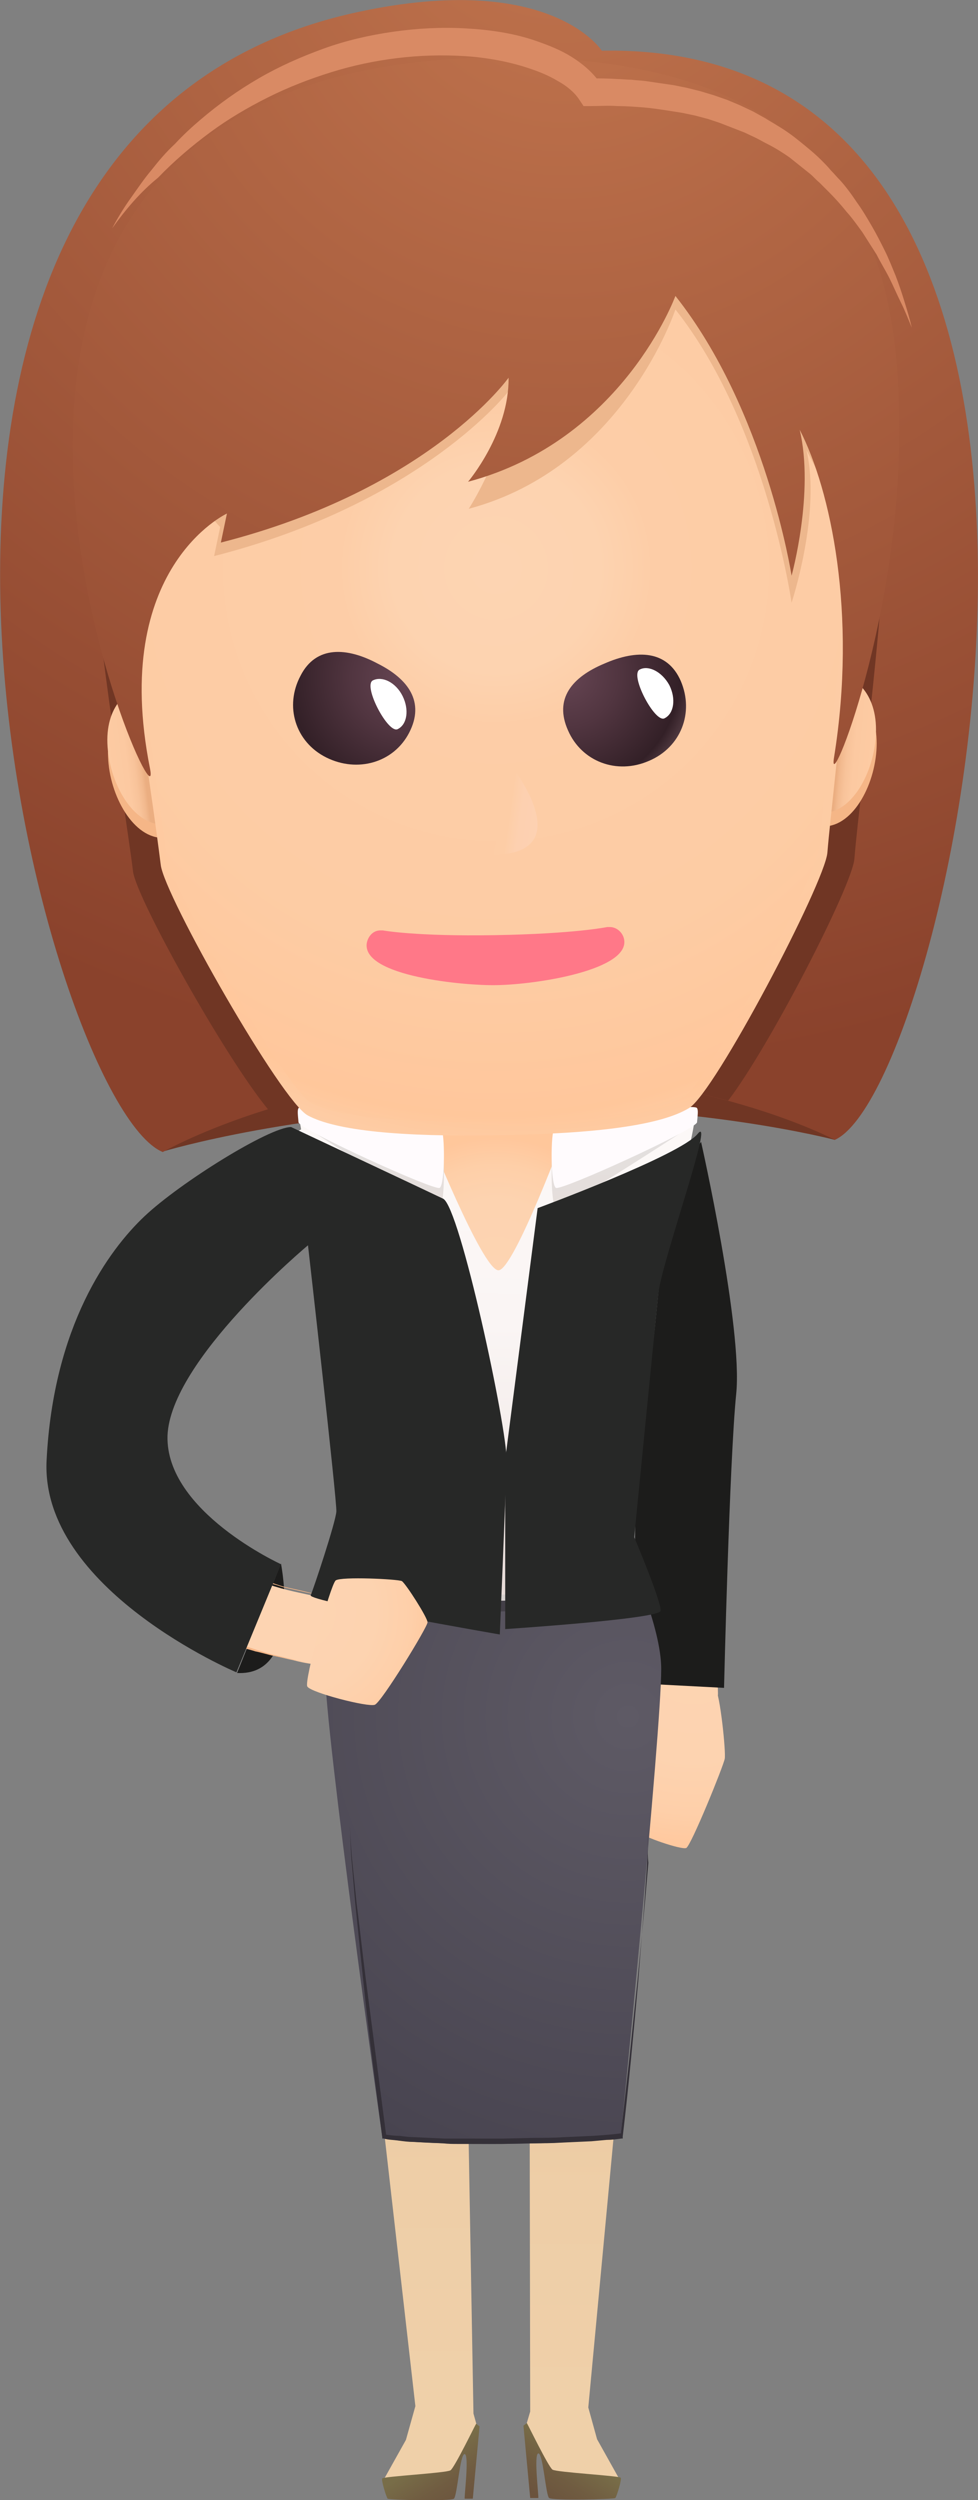 <?xml version="1.0" encoding="utf-8"?>
<!-- Generator: Adobe Illustrator 18.1.0, SVG Export Plug-In . SVG Version: 6.00 Build 0)  -->
<!DOCTYPE svg PUBLIC "-//W3C//DTD SVG 1.1//EN" "http://www.w3.org/Graphics/SVG/1.1/DTD/svg11.dtd">
<svg version="1.1" xmlns="http://www.w3.org/2000/svg" xmlns:xlink="http://www.w3.org/1999/xlink" x="0px" y="0px"
	 viewBox="0 0 144.8 370" enable-background="new 0 0 144.8 370" xml:space="preserve">
<rect x="0" y="0" width="144.8" height="370" fill="#808080" stroke="none"/>
<g id="Layer">
	<g>
		<path fill="#1C1C1B" d="M41.6,231.4c0,0,3.3,16.7-6.5,16.2"/>
		<path fill="#703624" d="M72.8,127.8c65.8-1.2,50.8,40.9,50.8,40.9s-20.4-5.4-49.8-4.9c-29.5,0.5-49.6,6.6-49.6,6.6
			S7,129.1,72.8,127.8z"/>
		
			<radialGradient id="SVGID_1_" cx="1822.465" cy="3336.809" r="0.999" gradientTransform="matrix(3.415 195.111 201.823 -3.533 -679589.562 -343808.344)" gradientUnits="userSpaceOnUse">
			<stop  offset="0" style="stop-color:#BB6F4A"/>
			<stop  offset="0.102" style="stop-color:#BB6F4A"/>
			<stop  offset="0.892" style="stop-color:#8A422C"/>
			<stop  offset="1" style="stop-color:#8A422C"/>
		</radialGradient>
		<path fill="url(#SVGID_1_)" d="M89.1,7.5C174.2,6,141,160.9,123.6,168.7c0,0-19.7-10.5-49.9-9.9c-30.2,0.5-49.6,11.7-49.6,11.7
			C6.5,163.3-31.9,20.1,52.9,1.8C81.5-4.4,89.1,7.5,89.1,7.5z"/>
		<path fill="#703624" d="M73.7,158.8c13.9-0.2,25.6,1.8,34.1,4.1c6.2-8.1,18.4-31.9,18.7-35.8c0.2-2.5,0.7-7.1,1.3-12
			c3.1-28.2,3-30.9,2.9-34.8l0-0.8c-0.4-25.2-5.7-41.8-16.8-52.4c-9.7-9.2-23.7-13.5-42.8-13.2C52,14.3,38.2,19.1,28.9,28.7
			c-10.7,10.9-15.5,27.8-15,53l0,0.8C14,86.2,14,88.9,18,117c0.7,4.9,1.4,9.5,1.7,12c0.5,3.9,13.5,27.3,20,35.2
			C48.2,161.6,59.8,159.1,73.7,158.8z"/>
		<linearGradient id="SVGID_2_" gradientUnits="userSpaceOnUse" x1="36.06" y1="176.564" x2="32.435" y2="196.439">
			<stop  offset="0" style="stop-color:#FCF8F7"/>
			<stop  offset="0.415" style="stop-color:#FAF5F4"/>
			<stop  offset="0.704" style="stop-color:#F4EDEB"/>
			<stop  offset="0.955" style="stop-color:#EADFDC"/>
			<stop  offset="1" style="stop-color:#E8DCD8"/>
		</linearGradient>
		<path fill="url(#SVGID_2_)" d="M49.7,177.9c1-0.6,1.7-1.6,2-2.9c0.3-1.3,0.2-2.9-0.4-4.4c-0.6-1.5-1.7-2.7-3-3.3
			c-1.3-0.6-2.8-0.7-4,0c0,0-0.5,0.3-1.3,0.7c-0.9,0.4-2,1.2-3.4,2c-2.8,1.8-6.3,4.3-9.6,7.1c-3.3,2.8-6.2,6-8.3,8.5
			c-0.5,0.6-1,1.2-1.4,1.7c-0.4,0.5-0.7,1-1,1.4c-0.6,0.8-0.9,1.2-0.9,1.2l9.8,6.9c0,0,0.3-0.4,0.7-1c0.2-0.3,0.5-0.7,0.8-1.1
			c0.4-0.4,0.7-0.9,1.2-1.4c1.7-2.1,4.2-4.8,7-7.2c2.8-2.4,5.7-4.5,8-6c1.2-0.7,2.1-1.3,2.8-1.6C49.3,178.2,49.7,177.9,49.7,177.9z"
			/>
		<path fill="#EDE7E3" d="M44.3,167.3c-0.6,0.3-1.2,0.6-1.8,1l-1.7,1c-0.6,0.3-1.1,0.7-1.7,1.1l-1.7,1.1l-1.7,1.1
			c-0.5,0.4-1.1,0.8-1.6,1.2l-3.2,2.5l-3,2.7c-0.5,0.5-1,0.9-1.5,1.4l-1.4,1.5l-1.4,1.5c-0.5,0.5-0.9,1-1.3,1.5l-1.3,1.6
			c-0.4,0.5-0.8,1-1.2,1.6l0-0.3l9.5,7.3l-0.3,0.1c0.4-0.4,0.7-0.9,1.1-1.3l1.1-1.3c0.4-0.4,0.7-0.9,1.1-1.3l1.2-1.2l1.2-1.2
			l1.2-1.1l2.5-2.3l2.7-2.1l1.3-1l1.4-0.9c1-0.6,1.9-1.3,2.9-1.8c1-0.5,1.9-1.1,3-1.6c-1,0.5-2,1.1-2.9,1.7c-1,0.5-1.9,1.2-2.8,1.9
			l-1.4,1l-1.3,1l-2.6,2.1l-2.5,2.3c-0.4,0.4-0.8,0.8-1.2,1.1l-1.1,1.2l-1.2,1.2c-0.4,0.4-0.8,0.8-1.1,1.3l-1.1,1.3
			c-0.4,0.4-0.7,0.9-1,1.3l-0.1,0.2l-0.2-0.1l-9.6-7.3l-0.2-0.1l0.1-0.2c0.4-0.5,0.8-1.1,1.3-1.6l1.3-1.5c0.4-0.5,0.9-1,1.3-1.5
			l1.4-1.5l1.4-1.5c0.5-0.5,1-0.9,1.5-1.4l3-2.7l3.2-2.5c0.5-0.4,1.1-0.8,1.6-1.2l1.7-1.1l1.7-1.1c0.6-0.4,1.1-0.7,1.7-1l1.8-1
			C43.1,167.9,43.7,167.6,44.3,167.3z"/>
		<radialGradient id="SVGID_3_" cx="42.992" cy="241.67" r="57.407" gradientUnits="userSpaceOnUse">
			<stop  offset="0" style="stop-color:#FDD4B2"/>
			<stop  offset="0.466" style="stop-color:#FDD2B0"/>
			<stop  offset="0.739" style="stop-color:#FDCDA7"/>
			<stop  offset="0.963" style="stop-color:#FDC599"/>
			<stop  offset="1" style="stop-color:#FDC396"/>
		</radialGradient>
		<path fill="url(#SVGID_3_)" d="M48.3,236.5c0,0-1-0.1-2.7-0.5c-0.9-0.2-1.9-0.4-3.1-0.7c-1.2-0.3-2.5-0.7-3.9-1.2
			c-0.7-0.2-1.4-0.5-2.1-0.8c-0.7-0.3-1.5-0.5-2.3-0.9c-0.7-0.4-1.5-0.7-2.3-1.1l-0.6-0.3l-0.5-0.3c-0.4-0.2-0.7-0.4-1.1-0.7
			c-2.9-1.8-5.6-4.2-7.2-7c-1.6-2.8-2.4-6.1-2.1-9.3c0.2-3.2,1.1-6.4,2.2-9c1.1-2.6,2.3-4.7,3.2-6.2c0.5-0.7,0.8-1.3,1.1-1.7
			c0.2-0.4,0.4-0.6,0.4-0.6l-8.2-5.7c0,0-0.2,0.2-0.5,0.7c-0.3,0.5-0.7,1.1-1.3,2c-1.1,1.7-2.6,4.3-4,7.6c-1.4,3.3-2.7,7.5-3,12.3
			c-0.3,4.8,0.8,10.3,3.5,14.9c2.7,4.6,6.7,8.1,10.5,10.5c1.9,1.3,3.9,2.2,5.8,3.1c0.9,0.4,1.9,0.7,2.7,1.1c0.9,0.3,1.7,0.7,2.6,0.9
			c1.7,0.5,3.2,0.9,4.5,1.3c1.4,0.3,2.5,0.6,3.5,0.8c1.9,0.5,3.1,0.6,3.1,0.6c2.7,0.4,5.1-0.9,5.5-4.2
			C52.5,238.8,50.7,236.9,48.3,236.5z"/>
		<path fill="#D8D2CF" d="M20.1,187.5c0,0-0.7,1-1.5,2c-0.7,1-1.4,2-1.4,2c2.2,1.7,7.6,5.2,10,6.6c0,0,0.5-0.8,1.1-1.6
			c0.6-0.8,1.2-1.6,1.2-1.6C27.4,192.3,22.5,188.6,20.1,187.5z"/>
		<path fill="#F5B687" d="M27.6,195.8l-1.3,2l-0.2,0.2c-0.1,0.2-0.1,0.2-0.2,0.3l-0.3,0.5c-0.2,0.3-0.4,0.7-0.6,1
			c-0.4,0.7-0.7,1.4-1.1,2.1c-0.4,0.7-0.7,1.4-1,2.2c-0.2,0.3-0.3,0.7-0.4,1.1l-0.4,1.1l-0.7,2.3l-0.5,2.3l-0.3,2.4l0,0v0l0,1.2
			l0,1.2l0.3,2.4l0,0l0.3,1.2l0.2,0.6l0.2,0.5c0.2,0.4,0.3,0.8,0.5,1.1l0.2,0.5l0.3,0.5l0,0c0.3,0.5,0.6,1.1,1,1.6
			c0.3,0.5,0.8,1,1.2,1.5c0.8,0.9,1.8,1.8,2.7,2.5c0.5,0.4,1,0.8,1.5,1.1c0.5,0.4,1,0.7,1.6,1c0.5,0.3,1.1,0.6,1.6,0.9l1.7,0.8
			c0.6,0.3,1.1,0.5,1.7,0.7l1.8,0.7c0.6,0.2,1.2,0.5,1.8,0.6l1.8,0.6c0.6,0.2,1.2,0.4,1.8,0.5l1.8,0.4c1.2,0.3,2.5,0.6,3.7,0.8
			c-1.2-0.2-2.5-0.4-3.7-0.7l-1.8-0.4c-0.6-0.1-1.2-0.3-1.8-0.5l-1.8-0.5c-0.6-0.2-1.2-0.4-1.8-0.6l-1.8-0.7
			c-0.6-0.2-1.2-0.5-1.8-0.7l-1.7-0.8c-0.6-0.3-1.1-0.6-1.7-0.9c-0.5-0.3-1.1-0.7-1.6-1c-0.5-0.3-1-0.7-1.5-1.1
			c-1-0.8-1.9-1.6-2.8-2.6c-0.4-0.5-0.8-1-1.2-1.5c-0.4-0.5-0.7-1.1-1-1.6l0,0l-0.3-0.6l-0.3-0.6c-0.1-0.4-0.3-0.8-0.5-1.1l-0.2-0.6
			l-0.1-0.6l-0.3-1.2l0,0l0,0l-0.3-2.5l0-1.2l0.1-1.3l0,0l0.3-2.4l0.6-2.3l0.7-2.3l0.4-1.1c0.2-0.4,0.3-0.7,0.5-1.1
			c0.4-0.7,0.7-1.5,1.1-2.1c0.4-0.7,0.8-1.4,1.2-2.1c0.2-0.3,0.4-0.7,0.6-1l0.3-0.5c0.1-0.1,0.1-0.2,0.2-0.2l0.2-0.2L27.6,195.8z"/>
		<path fill="#F5B687" d="M46.5,246.3l-2.9-0.6c-0.9-0.2-1.9-0.4-2.9-0.6c-1-0.2-1.9-0.5-2.9-0.7c-0.9-0.3-1.9-0.5-2.8-0.8
			c-1.8-0.7-3.7-1.3-5.5-2.1l-2.7-1.3c-0.9-0.5-1.7-0.9-2.6-1.5c-0.8-0.5-1.7-1-2.5-1.7c-0.8-0.6-1.6-1.2-2.3-1.8
			c-0.7-0.7-1.5-1.3-2.1-2.1c-0.4-0.3-0.7-0.7-1-1.1c-0.3-0.4-0.7-0.7-0.9-1.1c-0.6-0.8-1.2-1.6-1.7-2.5c-0.5-0.8-1-1.7-1.4-2.6
			c-0.4-0.9-0.8-1.8-1.1-2.8l-0.7-2.9l0,0l0,0l-0.2-2c-0.1-0.7-0.2-1.3-0.2-2c0-0.7,0-1.3,0-2c0-0.7,0-1.3,0.1-2l0.3-2l0.1-1l0.2-1
			l0.5-2c0.2-0.7,0.4-1.3,0.6-1.9c0.2-0.6,0.4-1.3,0.7-1.9l0.7-1.9c0.3-0.6,0.6-1.2,0.9-1.8c0.3-0.6,0.6-1.2,0.9-1.8
			c0.3-0.6,0.6-1.2,1-1.8c0.3-0.6,0.7-1.2,1.1-1.7c0.4-0.6,0.7-1.1,1.1-1.7l1.2-1.7l-1.1,1.7c-0.4,0.5-0.7,1.1-1.1,1.7
			c-0.4,0.6-0.7,1.1-1,1.7c-0.3,0.6-0.6,1.2-0.9,1.8c-0.3,0.6-0.6,1.2-0.9,1.8c-0.3,0.6-0.6,1.2-0.8,1.8l-0.7,1.9
			c-0.3,0.6-0.4,1.3-0.6,1.9c-0.2,0.6-0.4,1.3-0.6,1.9l-0.4,2l-0.2,1l-0.1,1l-0.2,2c-0.1,0.6-0.1,1.3-0.1,2c0,0.6,0,1.3,0,2
			c0,0.7,0.2,1.3,0.2,2l0.2,2l0,0l0.8,2.8c0.3,0.9,0.7,1.8,1.1,2.7c0.4,0.9,0.9,1.7,1.4,2.6c0.5,0.8,1,1.6,1.6,2.4
			c0.3,0.4,0.6,0.8,0.9,1.1c0.3,0.4,0.6,0.7,1,1.1c0.7,0.7,1.4,1.4,2.1,2c0.7,0.6,1.5,1.3,2.3,1.8c0.8,0.6,1.6,1.1,2.4,1.7
			c0.8,0.5,1.7,1,2.5,1.5l2.6,1.3c1.8,0.8,3.6,1.5,5.4,2.2c0.9,0.3,1.9,0.6,2.8,0.9c0.9,0.3,1.9,0.6,2.8,0.8l2.9,0.7L46.5,246.3z"/>
		<linearGradient id="SVGID_4_" gradientUnits="userSpaceOnUse" x1="22.918" y1="188.664" x2="22.772" y2="198.528">
			<stop  offset="0" style="stop-color:#FCF8F7"/>
			<stop  offset="0.415" style="stop-color:#FAF5F4"/>
			<stop  offset="0.704" style="stop-color:#F4EDEB"/>
			<stop  offset="0.955" style="stop-color:#EADFDC"/>
			<stop  offset="1" style="stop-color:#E8DCD8"/>
		</linearGradient>
		<path fill="url(#SVGID_4_)" d="M19.6,187.6c0.8,0,9.6,6.9,9.9,7.6c0.3,0.7-0.6,3.6-1.3,3.6c-0.7,0-12-7.2-12.2-8
			C15.9,190,18.8,187.6,19.6,187.6z"/>
		<linearGradient id="SVGID_5_" gradientUnits="userSpaceOnUse" x1="106.084" y1="181.768" x2="96.71" y2="183.268">
			<stop  offset="0" style="stop-color:#FCF8F7"/>
			<stop  offset="0.415" style="stop-color:#FAF5F4"/>
			<stop  offset="0.704" style="stop-color:#F4EDEB"/>
			<stop  offset="0.955" style="stop-color:#EADFDC"/>
			<stop  offset="1" style="stop-color:#E8DCD8"/>
		</linearGradient>
		<path fill="url(#SVGID_5_)" d="M103.3,170.1c-0.4-1.1-1.4-1.9-2.7-2.1c-1.3-0.3-2.8,0-4.3,0.6c-1.5,0.7-2.7,1.7-3.5,2.7
			c-0.8,1-1.1,1.9-0.8,2.7c0,0,0.1,0.3,0.3,0.9c0.2,0.6,0.5,1.3,0.7,2.4c0.1,0.5,0.2,1,0.4,1.6c0.1,0.6,0.2,1.2,0.3,1.9
			c0.3,1.3,0.4,2.7,0.6,4.2c0.2,1.4,0.2,3,0.4,4.3c0.1,1.4,0.1,2.7,0.2,3.9c0.1,2.3,0.1,3.8,0.1,3.8l12-0.2c0,0,0-1.6-0.1-4
			c-0.1-1.2-0.1-2.6-0.2-4.2c-0.1-1.6-0.2-3.2-0.4-4.9c-0.2-1.7-0.4-3.3-0.7-4.9c-0.1-0.8-0.3-1.6-0.4-2.3c-0.2-0.7-0.3-1.4-0.5-2.1
			c-0.3-1.3-0.6-2.4-0.9-3.1C103.5,170.5,103.3,170.1,103.3,170.1z"/>
		<path fill="#EDE7E3" d="M92,174c0.3,0.9,0.6,1.7,0.8,2.6c0.2,0.9,0.5,1.7,0.6,2.6c0.2,0.9,0.4,1.8,0.5,2.6
			c0.1,0.5,0.1,0.9,0.2,1.3c0.1,0.4,0.1,0.9,0.2,1.3l0.3,2.7c0,0.4,0.1,0.9,0.1,1.3l0.1,1.3l0.1,1.3l0,0.3l0,0.1l0,0l0,0v0
			c0,0-0.4-0.4-0.2-0.2v0l0,0.2l0,0.7l0.1,2.7l0,0c4-0.1,8-0.2,12-0.3l0,0.5c-0.1-1-0.3-2.2-0.3-3.3l-0.2-3.2c0-1-0.1-2.1-0.2-3.1
			c-0.1-1-0.2-2.1-0.3-3.1l-0.2-1.6c0-0.5-0.2-1-0.2-1.5c-0.2-1-0.4-2.1-0.5-3.1c-0.2-1-0.4-2-0.7-3.1c-0.2-1-0.6-2-0.9-3
			c0.3,1,0.7,2,1,3c0.3,1,0.5,2,0.8,3c0.2,1,0.4,2.1,0.6,3.1c0.1,0.5,0.2,1,0.3,1.6l0.2,1.6c0.1,1,0.2,2.1,0.3,3.1
			c0.1,1,0.2,2.1,0.3,3.1l0.1,1.6c0,0.5,0.1,1.1,0.1,1.5c0,0.9-0.1,1.9-0.1,3l0,0.5c-4,0.1-8,0.2-12,0.3l0,0l-0.1-2.7l0-0.7l0-0.2v0
			c0.2,0.2-0.3-0.2-0.2-0.2v0l0,0l0,0l0-0.1l0-0.3l-0.1-1.3l-0.1-1.3c0-0.4-0.1-0.9-0.1-1.3l-0.2-2.7c0-0.4-0.1-0.9-0.1-1.3
			c-0.1-0.4-0.1-0.9-0.2-1.3c-0.1-0.9-0.3-1.8-0.4-2.6c-0.1-0.9-0.4-1.8-0.6-2.6C92.5,175.7,92.2,174.8,92,174z"/>
		<radialGradient id="SVGID_6_" cx="104.005" cy="249.565" r="30.117" gradientUnits="userSpaceOnUse">
			<stop  offset="0" style="stop-color:#FDD4B2"/>
			<stop  offset="0.466" style="stop-color:#FDD2B0"/>
			<stop  offset="0.739" style="stop-color:#FDCDA7"/>
			<stop  offset="0.963" style="stop-color:#FDC599"/>
			<stop  offset="1" style="stop-color:#FDC396"/>
		</radialGradient>
		<path fill="url(#SVGID_6_)" d="M106.3,250.6c0,0,0-0.8-0.1-2.3c0-1.5-0.1-3.6-0.1-6.1c-0.1-5-0.2-11.7-0.2-18.5
			c0-6.7,0-13.5,0-18.5c0-5.1-0.1-8.5-0.1-8.5l-10,0.2c0,0,0.1,3.3,0.1,8.3c0,5.1,0,11.8,0,18.5c0,6.8,0.1,13.5,0.2,18.6
			c0.1,2.5,0.1,4.7,0.1,6.1c0,1.5,0.1,2.3,0.1,2.3c0.1,2,1.8,3.7,5.1,3.6C104.7,254.3,106.3,252.6,106.3,250.6z"/>
		<path fill="#D8D2CF" d="M94.8,194.8l0.1,3.4c2.8,0.1,9.3,0,12-0.2l-0.1-3.6C103.6,194,97.4,194.3,94.8,194.8z"/>
		<path fill="#F5B687" d="M105.8,196.2c0,0,0,0.8,0.1,2.3c0,1.5,0.1,3.6,0.1,6.2c0,2.6,0,5.5,0.1,8.7c0,3.2,0,6.6,0,10
			c0.1,13.6,0.1,27.2,0.1,27.2s-0.1-3.4-0.3-8.5c0-2.6-0.1-5.5-0.2-8.7c0-3.2-0.1-6.6-0.1-10c0-3.4,0-6.8,0-10
			c0-3.2,0.1-6.2,0.1-8.7c0-2.6,0-4.7,0.1-6.2C105.8,197,105.8,196.2,105.8,196.2z"/>
		<path fill="#F5B687" d="M96.3,250.9c0,0-0.1-3.4-0.3-8.5c0-2.6-0.1-5.5-0.2-8.7c0-3.2-0.1-6.6-0.1-10c0-3.4,0-6.8,0-10
			c0-3.2,0.1-6.2,0.1-8.7c0-2.6,0-4.7,0.1-6.2c0-1.5,0-2.3,0-2.3s0,0.9,0.1,2.3c0,1.5,0.1,3.6,0.1,6.2c0,2.6,0,5.5,0.1,8.7
			c0,3.2,0,6.6,0,10C96.2,237.3,96.3,250.9,96.3,250.9z"/>
		<linearGradient id="SVGID_7_" gradientUnits="userSpaceOnUse" x1="100.88" y1="194.872" x2="100.828" y2="198.432">
			<stop  offset="0" style="stop-color:#FCF8F7"/>
			<stop  offset="0.415" style="stop-color:#FAF5F4"/>
			<stop  offset="0.704" style="stop-color:#F4EDEB"/>
			<stop  offset="0.955" style="stop-color:#EADFDC"/>
			<stop  offset="1" style="stop-color:#E8DCD8"/>
		</linearGradient>
		<path fill="url(#SVGID_7_)" d="M94.6,195c0.7-0.3,11.8-0.7,12.5-0.3c0.7,0.3,1.7,2.9,1.1,3.3c-0.6,0.4-14,0.6-14.6,0.2
			C93,197.9,93.9,195.4,94.6,195z"/>
		
			<radialGradient id="SVGID_8_" cx="1822.768" cy="3337.26" r="1" gradientTransform="matrix(-3.28 33.272 -33.272 -3.28 117118.938 -49457.281)" gradientUnits="userSpaceOnUse">
			<stop  offset="0" style="stop-color:#FDD4B2"/>
			<stop  offset="0.506" style="stop-color:#FDD3B0"/>
			<stop  offset="0.736" style="stop-color:#FECFA9"/>
			<stop  offset="0.911" style="stop-color:#FFC79C"/>
			<stop  offset="0.919" style="stop-color:#FFC79B"/>
			<stop  offset="1" style="stop-color:#FDCEA8"/>
		</radialGradient>
		<path fill="url(#SVGID_8_)" d="M101.6,273.5c-0.7,0.3-6.6-1.7-7-2.4c-0.3-0.5,0.9-8.1,1.4-10.7c-0.9-0.6-2-1.5-2-1.7
			c-0.1-0.3,2-9.1,2.2-9.3c0.7-0.6,9-0.2,9.7,0.5c0.7,0.7,1.6,9.4,1.4,10.4C107.1,261.4,102.3,273.2,101.6,273.5z"/>
		
			<linearGradient id="SVGID_9_" gradientUnits="userSpaceOnUse" x1="1822.283" y1="3337.061" x2="1823.283" y2="3337.061" gradientTransform="matrix(-0.555 -81.386 -81.386 0.555 272662.875 146815.859)">
			<stop  offset="0" style="stop-color:#EFD0A9"/>
			<stop  offset="0.449" style="stop-color:#EECEA7"/>
			<stop  offset="0.677" style="stop-color:#EAC89F"/>
			<stop  offset="0.855" style="stop-color:#E3BE92"/>
			<stop  offset="1" style="stop-color:#D9B180"/>
		</linearGradient>
		<polygon fill="url(#SVGID_9_)" points="70.1,357.2 68.1,244.3 48.9,245.6 61.5,356.1 60.1,361.1 56.8,367 66.4,366.5 70.8,359.7 
					"/>
		
			<linearGradient id="SVGID_10_" gradientUnits="userSpaceOnUse" x1="1822.291" y1="3337.055" x2="1823.291" y2="3337.055" gradientTransform="matrix(-0.555 -81.304 -81.304 0.555 272416.625 146669.156)">
			<stop  offset="0" style="stop-color:#EFD0A9"/>
			<stop  offset="0.449" style="stop-color:#EECEA7"/>
			<stop  offset="0.677" style="stop-color:#EAC89F"/>
			<stop  offset="0.855" style="stop-color:#E3BE92"/>
			<stop  offset="1" style="stop-color:#D9B180"/>
		</linearGradient>
		<polygon fill="url(#SVGID_10_)" points="87.1,356.3 97.5,245.4 78.3,244.5 78.5,356.9 78.5,356.9 77.7,359.6 82.1,366.4 
			91.7,366.9 88.4,361 		"/>
		<path fill="#1C1C1B" d="M103.8,169c0,0,6.2,27.5,5.2,37.3c-1,9.8-1.8,43.5-1.8,43.5l-13.4-0.7l0.3-28.6l0.1-30.7l5-14.8L103.8,169
			z"/>
		
			<linearGradient id="SVGID_11_" gradientUnits="userSpaceOnUse" x1="1822.57" y1="3334.729" x2="1823.57" y2="3334.729" gradientTransform="matrix(4.433 7.076 7.076 -4.433 -31612.627 2250.379)">
			<stop  offset="0" style="stop-color:#786D48"/>
			<stop  offset="0.535" style="stop-color:#705C41"/>
			<stop  offset="1" style="stop-color:#6B533D"/>
		</linearGradient>
		<path fill="url(#SVGID_11_)" d="M56.6,366.8c0.2-0.3,9.5-0.8,10.1-1.2c0.6-0.4,3.7-6.8,3.8-6.9l0.5,0.4l-1,10.7h-1.2
			c-0.1-0.1,0.7-6.5,0-6.6c-0.7-0.1-1.1,6.2-1.6,6.6c-0.5,0.4-9.5,0.2-9.8,0C57.2,369.6,56.4,367,56.6,366.8z"/>
		
			<radialGradient id="SVGID_12_" cx="1822.741" cy="3336.925" r="1.215" gradientTransform="matrix(-38.5 47.834 47.834 38.5 -89349.109 -215407.062)" gradientUnits="userSpaceOnUse">
			<stop  offset="0" style="stop-color:#5E5A65"/>
			<stop  offset="1" style="stop-color:#47434F"/>
		</radialGradient>
		<path fill="url(#SVGID_12_)" d="M93.2,230.6c0,0,4.7,10.2,4.7,16.4c0,9.4-6,69.3-6,69.3s-5.3,1-19.5,1c-14.2,0-15.8-1-15.8-1
			s-8.5-59.9-8.5-69.4c0-6.9,5.7-16.4,5.7-16.4C83.6,230.7,62.7,230.7,93.2,230.6z"/>
		<path fill="#343038" d="M96,270.1c-0.1,1.9-0.1,3.9-0.2,5.8l-0.4,5.8c-0.3,3.9-0.6,7.7-0.9,11.5c-0.7,7.7-1.4,15.4-2.3,23l0,0.3
			l-0.2,0c-0.7,0.1-1.5,0.2-2.2,0.2l-2.2,0.2l-4.4,0.2c-1.5,0.1-2.9,0.1-4.4,0.1l-4.4,0.1c-0.7,0-1.5,0-2.2,0l-2.2,0l-2.2,0
			c-0.7,0-1.5,0-2.2-0.1l-4.4-0.2c-0.7,0-1.5-0.1-2.2-0.2c-0.7-0.1-1.5-0.1-2.2-0.3l-0.2,0l0-0.2c-1-7.7-2-15.3-2.8-23
			c-0.4-3.8-0.8-7.7-1.2-11.6l-0.5-5.8c-0.2-1.9-0.2-3.9-0.3-5.8c0.1,1.9,0.2,3.9,0.4,5.8l0.6,5.8c0.5,3.8,0.9,7.7,1.4,11.5
			c0.5,3.8,1,7.7,1.5,11.5l1.5,11.5l-0.2-0.3c0.7,0.1,1.4,0.2,2.2,0.2c0.7,0.1,1.5,0.2,2.2,0.2l4.4,0.2c0.7,0,1.5,0,2.2,0l2.2,0
			l2.2,0c0.7,0,1.5,0,2.2,0l4.4-0.1c1.5,0,2.9,0,4.4-0.1l4.4-0.2c1.5-0.1,2.9-0.2,4.4-0.4l-0.3,0.3l1.3-11.5l1.2-11.5l1.1-11.5
			l0.5-5.8C95.8,273.9,95.9,272,96,270.1z"/>
		<path fill="#433F47" d="M53.8,230.7c-1,2.6-1.7,4.7-1.5,5.1c1.3,2.1,19.2,2.7,21.3,2.7c2,0,19.9-0.6,21.3-2.7
			c0.2-0.4-0.5-2.5-1.5-5.1C91.8,226.5,55.4,226.5,53.8,230.7z"/>
		
			<linearGradient id="SVGID_13_" gradientUnits="userSpaceOnUse" x1="1822.575" y1="3336.666" x2="1823.575" y2="3336.666" gradientTransform="matrix(-0.984 66.673 66.673 0.984 -220600.281 -124631.438)">
			<stop  offset="0" style="stop-color:#FCF8F7"/>
			<stop  offset="0.414" style="stop-color:#FAF5F4"/>
			<stop  offset="0.704" style="stop-color:#F4EDEB"/>
			<stop  offset="0.956" style="stop-color:#EADFDC"/>
			<stop  offset="1" style="stop-color:#E8DCD8"/>
		</linearGradient>
		<path fill="url(#SVGID_13_)" d="M73.6,161.9c-2.9,0-28.8,1.5-29.2,2.3c-0.9,1.7,4.5,18.8,4.6,20.9c0.1,1.2,5.5,43.4,5.5,43.4
			s-3.1,4.9-2.5,5.7c1.3,1.8,19.6,2.3,21.6,2.3c2,0,20.3-0.5,21.6-2.3c0.6-0.8-2.5-5.7-2.5-5.7s5.4-42.3,5.5-43.4
			c0.1-2.1,5.5-19.2,4.6-20.9C102.4,163.4,76.5,161.9,73.6,161.9z"/>
		<path fill="#D8D2CF" d="M49,185.2l3,21.7l2.9,21.7l0,0.1l-0.1,0.1c-0.6,1-1.2,2-1.7,3c-0.3,0.5-0.5,1-0.7,1.6
			c-0.1,0.2-0.1,0.5-0.1,0.6l0,0l0,0l0,0l0.2,0.1c0.1,0,0.1,0.1,0.3,0.1c1,0.4,2.2,0.6,3.3,0.7c1.2,0.2,2.3,0.3,3.5,0.4
			c2.3,0.2,4.7,0.4,7,0.5c2.3,0.1,4.7,0.2,7,0.2c2.3,0,4.7-0.1,7-0.2c2.3-0.1,4.7-0.2,7-0.5c1.2-0.1,2.3-0.2,3.5-0.4
			c1.1-0.2,2.3-0.4,3.3-0.7c0.6-0.3,0.4-0.2,0.3-0.9c-0.2-0.5-0.4-1-0.7-1.6c-0.5-1-1.1-2.1-1.7-3l-0.1-0.1l0-0.1l2.9-21.7l3-21.7
			L97,196l-1.2,10.9l-2.6,21.7l-0.1-0.3c0.6,1,1.2,2,1.8,3.1c0.3,0.5,0.5,1.1,0.7,1.7c0.1,0.1,0.1,0.3,0.1,0.5c0,0.1,0,0.5,0,0.7
			l0,0.1l0,0l0,0l-0.1,0.1l-0.1,0.1l-0.2,0.2c-0.2,0.1-0.3,0.2-0.5,0.2c-1.2,0.5-2.4,0.6-3.5,0.8c-1.2,0.2-2.4,0.3-3.5,0.4
			c-2.4,0.2-4.7,0.4-7.1,0.5c-2.4,0.1-4.7,0.2-7.1,0.2c-2.4,0-4.7-0.1-7.1-0.3c-2.4-0.1-4.7-0.3-7.1-0.5c-1.2-0.1-2.4-0.2-3.5-0.4
			c-1.2-0.2-2.3-0.3-3.5-0.8c-0.1,0-0.3-0.2-0.5-0.3c-0.1-0.1-0.1-0.1-0.2-0.2l0,0c-0.1-0.1-0.1-0.1-0.1-0.1l-0.1-0.2
			c-0.1-0.5,0-0.8,0.1-1.1c0.2-0.6,0.5-1.1,0.7-1.7c0.5-1.1,1.1-2.1,1.8-3.1l-0.1,0.3l-2.6-21.7L49,185.2z"/>
		
			<radialGradient id="SVGID_14_" cx="1821.899" cy="3337.581" r="1" gradientTransform="matrix(0 -20.139 -20.139 0 67289.258 36879.266)" gradientUnits="userSpaceOnUse">
			<stop  offset="0" style="stop-color:#FDD4B2"/>
			<stop  offset="0.548" style="stop-color:#FDD3B0"/>
			<stop  offset="0.8" style="stop-color:#FECFA8"/>
			<stop  offset="0.992" style="stop-color:#FFC79C"/>
			<stop  offset="1" style="stop-color:#FFC79B"/>
		</radialGradient>
		<path fill="url(#SVGID_14_)" d="M63,166.9c0,0,8.4,21.1,10.8,21.1c2.3,0,10.1-21.1,10.1-21.1H63z"/>
		<path fill="#EBDEDA" d="M52.6,192.3c0,0,0.8,0.8,2.1,1.7c0.3,0.2,0.7,0.4,1.1,0.7c0.4,0.2,0.8,0.4,1.2,0.6
			c0.4,0.2,0.9,0.3,1.4,0.5c0.5,0.1,1,0.2,1.5,0.3c0.5,0,1,0.2,1.5,0.1c0.5,0,1,0.1,1.5,0c0.5,0,1,0,1.4-0.1
			c0.4-0.1,0.9-0.1,1.3-0.2c0.8-0.1,1.5-0.2,2-0.3c0.5-0.1,0.8-0.1,0.8-0.1s-0.2,0.2-0.6,0.4c-0.2,0.1-0.5,0.3-0.8,0.5
			c-0.3,0.2-0.6,0.4-1,0.5c-0.4,0.2-0.8,0.3-1.3,0.5c-0.5,0.1-1,0.3-1.5,0.4c-0.5,0.1-1.1,0.1-1.7,0.2c-0.6,0.1-1.2-0.1-1.8-0.1
			c-0.6-0.1-1.2-0.2-1.7-0.4c-0.6-0.2-1.1-0.4-1.6-0.7c-0.5-0.3-0.9-0.6-1.3-0.9c-0.4-0.3-0.7-0.7-1-1c-0.3-0.3-0.5-0.7-0.7-1
			c-0.2-0.3-0.3-0.6-0.4-0.8C52.6,192.6,52.6,192.3,52.6,192.3z"/>
		<path fill="#EBDEDA" d="M95.3,192.3c0,0,0,0.3-0.2,0.8c-0.1,0.2-0.2,0.5-0.4,0.8c-0.2,0.3-0.4,0.6-0.7,1c-0.3,0.4-0.6,0.7-1,1
			c-0.4,0.3-0.8,0.7-1.3,0.9c-0.5,0.3-1,0.5-1.6,0.7c-0.6,0.2-1.2,0.3-1.7,0.4c-0.6,0-1.2,0.2-1.8,0.1c-0.6,0-1.2,0-1.7-0.2
			c-0.5-0.1-1.1-0.2-1.5-0.4c-0.5-0.2-0.9-0.3-1.3-0.5c-0.4-0.1-0.7-0.3-1-0.5c-0.3-0.2-0.6-0.3-0.8-0.5c-0.4-0.3-0.6-0.4-0.6-0.4
			s0.3,0,0.8,0.1c0.5,0,1.2,0.2,2,0.3c0.4,0,0.8,0.1,1.3,0.2c0.5,0,0.9,0,1.4,0.1c0.5,0.1,1,0,1.5,0c0.5,0,1-0.1,1.5-0.1
			c0.5-0.1,1-0.2,1.5-0.3c0.5-0.2,0.9-0.3,1.4-0.5c0.4-0.2,0.8-0.4,1.2-0.6c0.4-0.2,0.8-0.4,1.1-0.7
			C94.5,193.1,95.3,192.3,95.3,192.3z"/>
		
			<linearGradient id="SVGID_15_" gradientUnits="userSpaceOnUse" x1="1823.329" y1="3335.592" x2="1824.33" y2="3335.592" gradientTransform="matrix(-0.168 11.354 11.354 0.168 -37510.559 -21092.998)">
			<stop  offset="0" style="stop-color:#E3DFDE"/>
			<stop  offset="0.758" style="stop-color:#E5DEDB"/>
			<stop  offset="1" style="stop-color:#E8DCD8"/>
		</linearGradient>
		<path fill="url(#SVGID_15_)" d="M44.2,166l0,0.1c0,0,20.1,13.2,20.9,12.7c0.8-0.5,0.8-8.7,0.2-9.5C64.7,168.6,44.4,164.9,44.2,166
			z"/>
		<path fill="#FFFBFD" d="M44.2,164c-0.2,0.3-0.1,1,0,2.1c0.2,1.1,20.2,10.2,20.9,9.7c0.8-0.5,0.8-8.2,0.2-8.9
			C64.7,166.2,44.6,163.1,44.2,164z"/>
		
			<linearGradient id="SVGID_16_" gradientUnits="userSpaceOnUse" x1="1823.296" y1="3338.099" x2="1824.296" y2="3338.099" gradientTransform="matrix(0.168 11.354 -11.354 0.168 37686.402 -21093.06)">
			<stop  offset="0" style="stop-color:#E3DFDE"/>
			<stop  offset="0.758" style="stop-color:#E5DEDB"/>
			<stop  offset="1" style="stop-color:#E8DCD8"/>
		</linearGradient>
		<path fill="url(#SVGID_16_)" d="M103.2,166l0,0.1c0,0-20.1,13.2-20.9,12.7c-0.8-0.5-0.8-8.7-0.2-9.5
			C82.7,168.6,102.9,164.9,103.2,166z"/>
		<path fill="#FFFBFD" d="M103.2,164c0.2,0.3,0.1,1,0,2.1c-0.2,1.1-20.2,10.2-20.9,9.7c-0.8-0.5-0.8-8.2-0.2-8.9
			C82.6,166.2,102.8,163.1,103.2,164z"/>
		<path fill="#272827" d="M43.1,166.8c0,0,20,9.4,22.5,10.6c2.5,1.2,9.5,34,9.4,38.7s-1,25.8-1,25.8s-28.4-4.9-28-5.8
			c0.4-0.9,3.7-10.8,3.8-12.4s-4.2-39.4-4.2-39.4s-20.4,17-20.8,28.2c-0.3,11.2,16.8,19,16.8,19L35,247.5c0,0-29.1-12.3-28.1-31.4
			c1-19.9,9.2-31.1,14.5-36.1S39.9,166.8,43.1,166.8z"/>
		
			<linearGradient id="SVGID_17_" gradientUnits="userSpaceOnUse" x1="1824.291" y1="3337.668" x2="1825.291" y2="3337.668" gradientTransform="matrix(-4.433 7.076 -7.076 -4.433 31790.727 2250.914)">
			<stop  offset="0" style="stop-color:#786D48"/>
			<stop  offset="0.535" style="stop-color:#705C41"/>
			<stop  offset="1" style="stop-color:#6B533D"/>
		</linearGradient>
		<path fill="url(#SVGID_17_)" d="M91.9,366.7c-0.2-0.3-9.5-0.8-10.1-1.2c-0.6-0.4-3.7-6.8-3.8-6.9l-0.5,0.4l1,10.7h1.2
			c0.1-0.1-0.7-6.5,0-6.6c0.7-0.1,1.1,6.2,1.6,6.6c0.5,0.4,9.5,0.2,9.8,0C91.3,369.5,92.1,366.9,91.9,366.7z"/>
		
			<radialGradient id="SVGID_18_" cx="1822.037" cy="3336.343" r="0.93" gradientTransform="matrix(23.96 7.14 7.14 -23.96 -67432.781 67167.82)" gradientUnits="userSpaceOnUse">
			<stop  offset="0" style="stop-color:#FDD4B2"/>
			<stop  offset="0.506" style="stop-color:#FDD3B0"/>
			<stop  offset="0.736" style="stop-color:#FECFA9"/>
			<stop  offset="0.911" style="stop-color:#FFC79C"/>
			<stop  offset="0.919" style="stop-color:#FFC79B"/>
			<stop  offset="1" style="stop-color:#FDCEA8"/>
		</radialGradient>
		<path fill="url(#SVGID_18_)" d="M45.5,249.6c0.5,0.9,9,3.1,10,2.7c1-0.4,7.8-11.5,7.8-12.2c0-0.7-3.2-5.7-3.8-6.1
			c-0.6-0.3-9-0.7-9.8-0.1C48.9,234.6,45,248.8,45.5,249.6z"/>
		<path fill="#F5B687" d="M16,112c0.2,5.8,3.8,12.2,8.3,12c11.2-0.4,6.3-21.3-0.5-21.1C19.3,103.1,15.7,106.2,16,112z"/>
		
			<linearGradient id="SVGID_19_" gradientUnits="userSpaceOnUse" x1="1819.552" y1="3335.375" x2="1820.551" y2="3335.375" gradientTransform="matrix(5.225 -0.649 -0.649 -5.225 -7326.378 18721.76)">
			<stop  offset="0" style="stop-color:#FDCBA3"/>
			<stop  offset="0.533" style="stop-color:#FCC9A1"/>
			<stop  offset="0.745" style="stop-color:#F8C39A"/>
			<stop  offset="0.9" style="stop-color:#F2B98E"/>
			<stop  offset="1" style="stop-color:#EBAE81"/>
		</linearGradient>
		<path fill="url(#SVGID_19_)" d="M15.9,110c0.2,5.8,3.8,12.2,8.3,12c11.2-0.4,6.3-21.3-0.5-21.1C19.2,101.1,15.7,104.2,15.9,110z"
			/>
		<path fill="#F5B687" d="M129.8,110c0,5.8-3.4,12.3-7.8,12.3c-11.2,0-7-21.1-0.2-21.1C126.2,101.2,129.8,104.2,129.8,110z"/>
		
			<linearGradient id="SVGID_20_" gradientUnits="userSpaceOnUse" x1="1824.826" y1="3334.727" x2="1825.826" y2="3334.727" gradientTransform="matrix(-5.245 -0.466 0.466 -5.245 8146.776 18450.008)">
			<stop  offset="0" style="stop-color:#FDCBA3"/>
			<stop  offset="0.533" style="stop-color:#FCC9A1"/>
			<stop  offset="0.745" style="stop-color:#F8C39A"/>
			<stop  offset="0.9" style="stop-color:#F2B98E"/>
			<stop  offset="1" style="stop-color:#EBAE81"/>
		</linearGradient>
		<path fill="url(#SVGID_20_)" d="M129.7,108c0,5.8-3.4,12.3-7.8,12.3c-11.2,0-7-21.1-0.2-21.1C126.1,99.2,129.7,102.2,129.7,108z"
			/>
		
			<radialGradient id="SVGID_21_" cx="1822.527" cy="3336.717" r="1" gradientTransform="matrix(4.609 89.437 89.437 -4.609 -306750.812 -147539.438)" gradientUnits="userSpaceOnUse">
			<stop  offset="0" style="stop-color:#FDD4B2"/>
			<stop  offset="0.174" style="stop-color:#FDD3B0"/>
			<stop  offset="0.254" style="stop-color:#FDCEA8"/>
			<stop  offset="0.263" style="stop-color:#FDCDA7"/>
			<stop  offset="0.654" style="stop-color:#FDCCA4"/>
			<stop  offset="0.907" style="stop-color:#FFC79C"/>
			<stop  offset="0.919" style="stop-color:#FFC79B"/>
			<stop  offset="1" style="stop-color:#FDCEA8"/>
		</radialGradient>
		<path fill="url(#SVGID_21_)" d="M73.8,168c-14.6,0.3-24.1-0.7-28.2-2.9c-3.9-2-21.3-32.6-21.8-37.1c-0.3-2.4-0.9-6.9-1.6-11.7
			c-3.9-27.4-3.9-30.1-4-33.8l0-0.8c-0.5-24.6,2.1-41,12.4-51.7c9-9.3,22.3-14,40.6-14.3c18.4-0.3,31.8,3.9,41.1,12.9
			c10.7,10.3,13.8,26.6,14.2,51.2l0,0.7c0.1,3.7,0.1,6.4-2.8,33.9c-0.5,4.8-1,9.3-1.2,11.8c-0.4,4.5-16.7,35.6-20.5,37.8
			C97.9,166.5,88.4,167.8,73.8,168z"/>
		
			<radialGradient id="SVGID_22_" cx="1822.521" cy="3336.709" r="1" gradientTransform="matrix(4.541 88.129 88.129 -4.541 -302264.375 -145381.562)" gradientUnits="userSpaceOnUse">
			<stop  offset="0" style="stop-color:#FDD4B2"/>
			<stop  offset="0.174" style="stop-color:#FDD3B0"/>
			<stop  offset="0.254" style="stop-color:#FDCEA8"/>
			<stop  offset="0.263" style="stop-color:#FDCDA7"/>
			<stop  offset="0.654" style="stop-color:#FDCCA4"/>
			<stop  offset="0.907" style="stop-color:#FFC79C"/>
			<stop  offset="0.919" style="stop-color:#FFC79B"/>
			<stop  offset="1" style="stop-color:#FDCEA8"/>
		</radialGradient>
		<path fill="url(#SVGID_22_)" d="M125.4,78.9c-0.6-40.8-12.7-63.8-54.3-63.1c-41.5,0.7-52.8,24.2-52,65c0.1,4.1-0.2,5.1,4,34.4
			c0.7,5,1.3,9.3,1.6,11.7c0.6,4.5,17.9,34.5,21.3,36.3c5.5,2.9,20,2.9,27.7,2.8c7.7-0.1,22.2-0.7,27.6-3.7c3.4-1.9,19.6-32.5,20-37
			c0.2-2.4,0.7-6.8,1.2-11.8C125.8,84.2,125.5,83.1,125.4,78.9z"/>
		
			<linearGradient id="SVGID_23_" gradientUnits="userSpaceOnUse" x1="1819.839" y1="3334.311" x2="1820.839" y2="3334.311" gradientTransform="matrix(4.712 0.668 0.668 -4.712 -10726.728 14614.713)">
			<stop  offset="0" style="stop-color:#FDCDA6"/>
			<stop  offset="5.309433e-02" style="stop-color:#FDCEA8"/>
			<stop  offset="0.363" style="stop-color:#FDD0B0"/>
			<stop  offset="1" style="stop-color:#FDD1B2"/>
		</linearGradient>
		<path fill="url(#SVGID_23_)" d="M73.1,126.5c13.1-0.2,2.3-13.6,2.3-13.6L73.1,126.5z"/>
		<path fill="#EDB78D" d="M72.4,13.8c-0.6,0-1.2,0-1.8,0C52.4,14.4,38.8,19.6,30,29.1c-6.9,7.5-10.3,17-11.8,27.2
			C23.4,68.3,32.6,78,32.6,78l-0.9,4.3c30.9-7.9,43.6-24.4,43.6-24.4c0.1,8.2-5.9,17.4-5.9,17.4C92.3,69.2,100,45.8,100,45.8
			c13.4,16.9,17.2,43.4,17.2,43.4s4.4-13.3,2.2-22.6c2.1,4.1,5.3,10.3,8.1,13c0-0.2,0-0.3,0-0.4C127,55.9,126.1,12.8,72.4,13.8z"/>
		
			<radialGradient id="SVGID_24_" cx="1822.466" cy="3336.807" r="0.999" gradientTransform="matrix(3.523 201.249 201.249 -3.523 -677869.938 -355028.094)" gradientUnits="userSpaceOnUse">
			<stop  offset="0" style="stop-color:#BB6F4A"/>
			<stop  offset="0.102" style="stop-color:#BB6F4A"/>
			<stop  offset="0.892" style="stop-color:#8A422C"/>
			<stop  offset="1" style="stop-color:#8A422C"/>
		</radialGradient>
		<path fill="url(#SVGID_24_)" d="M133.1,61c-0.3-28.1-11.2-53.4-60.5-52.5C-27.9,10.3,25,127.8,22.2,113.7C16.3,84,33.6,76,33.6,76
			l-0.9,4.3c30.9-7.9,42.6-24.4,42.6-24.4c0.1,8.2-6,15.4-6,15.4C92.2,65.2,100,43.8,100,43.8c13.4,16.9,17.2,41.4,17.2,41.4
			s3.4-12.3,1.2-21.6c4.6,8.9,8.5,27.2,5.1,48.4C122.3,119,133.9,90.7,133.1,61z"/>
		<path fill="#D98A64" d="M16.6,33.8c0.8-1.5,1.7-3,2.7-4.4c1-1.4,2-2.9,3.1-4.2c1.1-1.4,2.2-2.7,3.5-3.9c1.2-1.3,2.5-2.5,3.8-3.6
			c2.7-2.3,5.5-4.3,8.6-6.1c3.1-1.8,6.3-3.2,9.6-4.4c3.3-1.2,6.8-2,10.3-2.5c3.5-0.5,7.1-0.7,10.7-0.5c3.6,0.2,7.2,0.7,10.6,1.9
			c1.7,0.6,3.5,1.3,5.1,2.3c1.6,1,3.2,2.3,4.4,4.1l-1.7-0.9c1.4,0,2.7,0,4.1,0.1c0.7,0,1.4,0.1,2.1,0.1c0.7,0.1,1.4,0.1,2.1,0.2
			c1.4,0.2,2.7,0.4,4.1,0.6l2,0.4l2,0.5l2,0.6l2,0.7l1.9,0.8l1.9,0.9l1.8,1c0.6,0.4,1.2,0.7,1.8,1.1c1.2,0.7,2.3,1.5,3.4,2.4
			c1.1,0.9,2.1,1.7,3.1,2.7c0.5,0.5,1,1,1.4,1.5c0.5,0.5,0.9,1,1.4,1.5c0.9,1,1.7,2.1,2.5,3.3c0.8,1.1,1.5,2.3,2.2,3.5
			c0.7,1.2,1.3,2.4,1.9,3.6c0.6,1.2,1.1,2.5,1.6,3.7c0.5,1.3,0.9,2.5,1.3,3.8c0.4,1.3,0.8,2.6,1.1,3.9c-0.5-1.2-1-2.5-1.6-3.7
			c-0.6-1.2-1.1-2.4-1.7-3.6c-0.6-1.2-1.3-2.3-1.9-3.5c-0.7-1.1-1.4-2.2-2.1-3.3c-0.8-1.1-1.5-2.1-2.4-3.1c-0.8-1-1.7-2-2.6-2.9
			c-0.5-0.5-0.9-0.9-1.4-1.4c-0.5-0.4-0.9-0.9-1.4-1.3c-1-0.8-2-1.6-3-2.4c-1-0.7-2.1-1.4-3.3-2c-0.6-0.3-1.1-0.6-1.7-0.9l-1.7-0.8
			l-1.8-0.7l-1.8-0.7l-1.8-0.6l-1.9-0.5l-1.9-0.4l-1.9-0.3c-1.3-0.2-2.6-0.4-3.8-0.5c-1.3-0.1-2.6-0.2-3.9-0.2c-1.3-0.1-2.6,0-3.9,0
			l-1.1,0l-0.6-0.9c-0.7-1.1-1.9-2.1-3.2-2.8c-1.3-0.8-2.8-1.4-4.3-1.9c-3-1-6.3-1.6-9.6-1.8c-3.3-0.2-6.6-0.1-9.9,0.3
			c-3.3,0.4-6.6,1.1-9.8,2.1c-3.2,1-6.3,2.2-9.3,3.7c-3,1.5-5.9,3.2-8.6,5.2c-2.7,2-5.3,4.2-7.7,6.7C20.8,28.4,18.6,31,16.6,33.8z"
			/>
		<path fill="#FF7888" d="M73.5,145.8c-4.7,0.1-19.9-1.3-19.2-6.2c0.2-1.1,1-1.9,2-1.9c0.1,0,0.3,0,0.4,0c0,0,4.8,0.9,16.6,0.7
			c11.8-0.2,16.6-1.2,16.6-1.2c0.1,0,0.3,0,0.4,0c1,0,1.9,0.8,2.1,1.8C93.3,143.5,79.7,145.7,73.5,145.8z"/>
		
			<radialGradient id="SVGID_25_" cx="1822.213" cy="2637.649" r="1" gradientTransform="matrix(-16.487 10.097 10.097 16.487 3469.747 -61785.207)" gradientUnits="userSpaceOnUse">
			<stop  offset="0" style="stop-color:#664553"/>
			<stop  offset="0.409" style="stop-color:#513540"/>
			<stop  offset="0.876" style="stop-color:#332027"/>
			<stop  offset="1" style="stop-color:#533C43"/>
		</radialGradient>
		<path fill="url(#SVGID_25_)" d="M60.6,108.4c-2.3,4.5-7.7,6-12.3,3.7c-4.6-2.3-6.2-7.6-3.8-12.1c2.3-4.5,6.9-4.2,11.4-1.8
			C60.5,100.5,62.9,103.9,60.6,108.4z"/>
		<path fill="#FFFFFF" d="M59.6,103c1,2,0.7,4.2-0.7,4.9c-1.4,0.8-5.2-6.4-3.7-7.2C56.6,100,58.6,101,59.6,103z"/>
		
			<radialGradient id="SVGID_26_" cx="1822.168" cy="2637.581" r="1" gradientTransform="matrix(15.742 11.223 -11.223 15.742 1000.665 -61871.141)" gradientUnits="userSpaceOnUse">
			<stop  offset="0" style="stop-color:#664553"/>
			<stop  offset="0.409" style="stop-color:#513540"/>
			<stop  offset="0.876" style="stop-color:#332027"/>
			<stop  offset="1" style="stop-color:#533C43"/>
		</radialGradient>
		<path fill="url(#SVGID_26_)" d="M84.1,108.1c2,4.6,7.2,6.6,12,4.5c4.7-2,6.7-7.1,4.7-11.8c-2-4.6-6.5-4.7-11.3-2.6
			C84.7,100.2,82,103.4,84.1,108.1z"/>
		<path fill="#FFFFFF" d="M99.1,101.4c1,2,0.7,4.2-0.7,4.9c-1.4,0.8-5.2-6.4-3.7-7.2C96,98.4,98,99.4,99.1,101.4z"/>
		<path fill="#272827" d="M79.6,178.8c0,0,21.1-7.8,23.7-11s-5.3,18.9-5.8,23.5c-0.5,4.7-3.6,36.2-3.6,36.2s4.1,9.7,3.9,10.9
			c-0.1,1.2-23,2.7-23,2.7l0-25.1L79.6,178.8z"/>
	</g>
</g>
<g id="Layer_2">
</g>
</svg>
